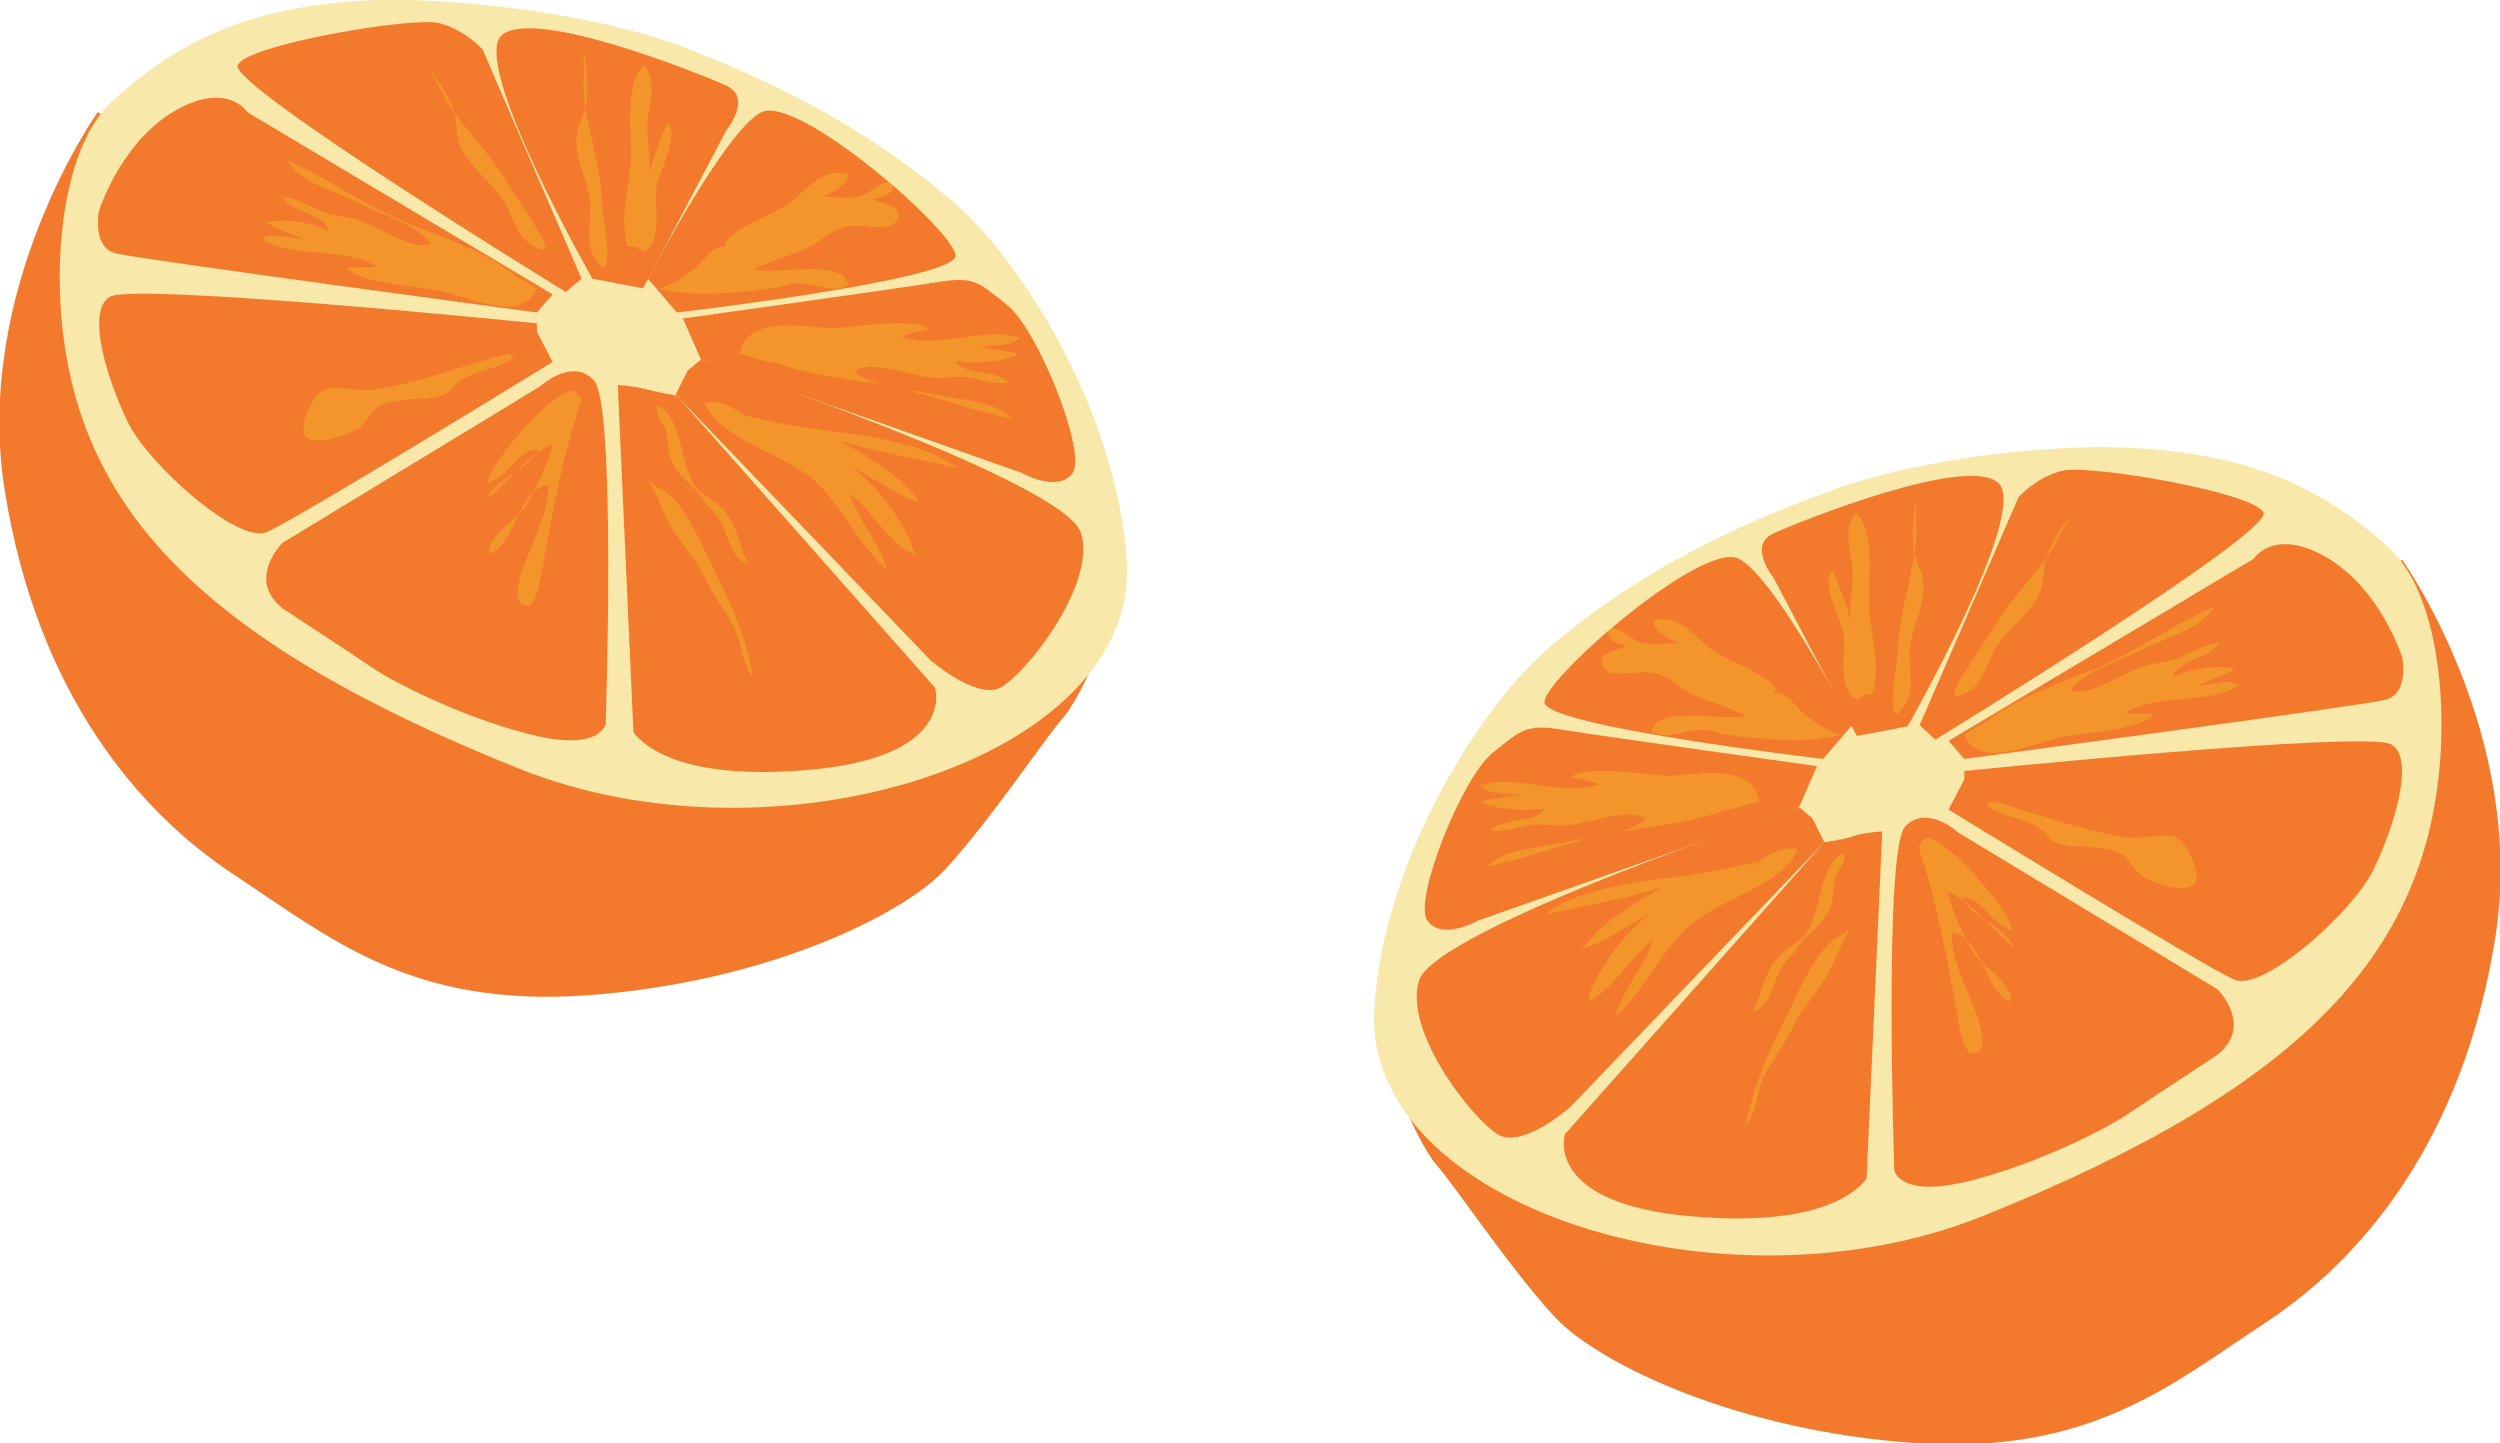 <svg xmlns="http://www.w3.org/2000/svg" version="1.0" viewBox="0 0 207.2 119.6"><switch><g><path fill="#F37A2D" d="M8.1 9.3S-2.3 23.9.4 40.7c2.7 16.8 11.1 26.6 19 31.8 7.9 5.2 14.6 11 29.1 10 14.6-1 26.1-6.5 29.8-10.4 3.7-4 8.3-10.9 9.8-12.6 1.5-1.7 3.7-7.2 3.7-7.2"/><path fill="#F8E9AB" d="M31.2 0C20.9.4 14.9 3.3 9.4 8.3 5.6 11.7 4.7 19.5 5 25c.9 16.4 10.8 27.8 38 38.7 21.4 8.6 51.4-.8 50.4-17.2-.9-12.8-9.1-25.5-14.9-30.2C73 11.7 66.2 7.5 56.1 3.7 49.2 1.2 38.2-.2 31.2 0z"/><path fill="#F8E9AB" d="M51.1 33.3c1.8-2.2 2.7-.4 4.9-.5.2-1.4 1-2.2 2.1-3-1.9-2.8-1.2-4.6-4.8-5.9-2.7-.9-4.1-1.5-6.4.3-1.1.8-2.4 1.8-2.4 3.3 0-.8 1.8 2.9 1.2 2.5 1 .7 2.3-.4 3.5.4 1 .6.8 1.7 1.8 1.9"/><path fill="#F37A2D" d="M56.1 32.8L77.5 57s1.7 5.4-9.4 6.7c-11.1 1.2-14.6-1.7-15.6-3l-1.3-28.8s1.3.1 2.1.3c1.1.3 2.8.6 2.8.6zM50.2 60s-.4 2.2-5.7 1c-5.3-1.2-11.5-4.2-13.7-5.7-2.2-1.5-6.4-4.2-7.4-4.9-3-2.4 0-5.4 0-5.4l21.4-13s2.6-2.4 4.4-.5c1.9 1.8 1 28.5 1 28.5zm-4.4-30S24.5 43.1 22.1 44.1c-2.4 1-9.8-5.6-11.5-9.1-1.7-3.5-3.5-9.2-1.5-10.4 2-1.2 35.4 2.2 35.4 2.2v.7l1.3 2.5zm0-5.6L20.5 9.3s-1.7-2.7-6.2 0c-4.4 2.7-6.1 8.2-6.1 8.2s-.6 3 1.4 3.5 34.9 4.9 34.9 4.9l1.3-1.5zm2.4-1.3L40 4.1s-1.5-1.7-3.7-2.2c-2.2-.5-15.9 1.8-16.6 3.5-.7 1.7 27.2 18.8 27.2 18.8l1.3-1.1zm5.1.8l6.9-13.1s2.2-2.7 0-3.7S44.3.6 41.6 2.9c-2.7 2.3 7.5 20.2 7.5 20.2l4.2.8z"/><path fill="#F37A2D" d="M56.1 25.9s23.1-2.7 23.1-4.7S66.1 7.8 63.1 9.3c-3 1.5-9.4 13.8-9.4 13.8l2.4 2.8zm2 3.9l26.6 9.4s3 1.7 4.2 0c1.2-1.7-2.9-11.9-5.4-13.9-2.5-2-2.8-2.4-5.9-1.9-3.1.5-21 3-21 3l1.5 3.4z"/><path fill="#F37A2D" d="M58.1 29.8s30.3 10.1 31.5 14.4c1.3 4.3-4.7 11.8-6.7 12.8s-5.8-2.3-5.8-2.3L56 32.7l1-2 1.1-.9z"/><path fill="#F7EB24" d="M52 20.4c-.7-2.7.2-4.7.3-7.4.1-2.1-.6-6.1 1.1-7.6 1 1.3.5 2.9.3 4.4-.2 1.6.3 3.2.1 4.8.2-1.4 1-3.1 1.5-4.4 1.1 1-.7 4-.9 5.3-.2 1.6.6 4.5-1.1 5.4-.2-.1-.4-.2-.5-.4M58.7 42c-.8-1.6-2.7-2.4-3.2-4.2-.2-.7-.1-1.4-.3-2.1-.2-.8-1-1.3-.7-2.1 2.2 1 1.8 5.5 3.4 7 1.1 1 2 1.2 2.7 2.6.6 1.1.9 2.5 1.4 3.6-1.5-.6-1.6-2.4-2.3-3.6-.9-1.5-2.3-2.2-3.4-3.4M43.1 23.2c-2.7-2.4-6.7-3.6-10-5-3.2-1.4-6-3.5-9.3-4.9 1 1.8 4.1 2.6 5.9 3.5 1.9 1 4.7 1.7 6 3.4-1.4.7-4.7-1.6-6.1-2-1.1-.3-2.2-.3-3.2-.8-.9-.4-1.9-1-3-1.1.7 1.3 3.5 1.4 3.8 2.8-1.5-.7-3.5-1-5.1-.7.6.6 2.1.9 3 1.4-1 0-2.5-.6-3.4 0 2.7 1.7 6.9.6 9.5 2.3-.7.1-1.6 0-2.4.1 1.1 1.4 6.2 1.5 8.1 2 2.1.5 6.4 2.6 7.6-.3-1-.6-2.1-1.3-3.2-1.6m18.8-2.2c1.1-1.5 4-2.2 5.5-3.4 1.3-1 2.8-3 4.7-2.2-.1.9-1.3 1.4-2.1 1.8.9 0 2 .2 2.9 0 1-.2 1.7-1.2 2.8-1.3.5 1-.7 1.4-1.6 1.5.5.3 3.3.7 1.7 2.1-.6.5-3.1-.1-4 .2-1.4.4-2.3 1.5-3.6 2-1.3.5-2.5.8-3.9 1.5 1.4.6 7.4-1 7.8 1.3-1.1.8-2.7-.1-4-.1-.8-.1-1.2.2-1.7.3-.7.1-1.2.2-2 .3-2.8.2-5.1.5-8-.2.9-.2 2-.9 2.8-1.5 1.1-.8 1.3-1.9 2.8-2m-12 12.7c-1.5 4.5-2.4 9.2-3.2 13.8-.1.6-.5 3.2-1.2 3.3-1.5.1-.7-2.1-.6-2.7.6-1.9 2.5-5.4 2.2-7.3-2.6.4-2.6 5-4.9 5.7 0-1.7 2.4-2.8 3.2-4.1.8-1.5 1.7-3.3 2.1-5-1.9.7-3.8 3.3-5.5 4.6.8-1.8 3.4-2.4 4.3-4.1-1.5-.3-2.5 2.4-4.2 2.7.2-1.6 5.6-8 7.3-7.6m6.8 8c2.3.8 4 5.7 5.1 7.7 1.2 2.4 2.4 5.3 2.8 8-.9-1-.9-2.6-1.4-3.8-.7-1.5-1.7-2.6-2.4-4.1-.7-1.5-1.8-2.7-2.7-4.1-.9-1.3-1.3-3.1-2.2-4.3M36.3 7c1.2 2.8 4 5.2 5.6 7.9.8 1.3 1.7 2.6 2.5 3.9.7 1.1 1.6 2.7-.5 1.4-1.1-.7-1.6-2.8-2.3-3.8-.9-1.3-2.2-2.2-3-3.5-1-1.4-.6-2.3-1-3.7-.3-1.1-1.4-2.7-2.1-3.6m6.6 23.7c-3.7 1-7.3 2.4-11.1 3-1.2.2-3.1-.4-4.1 0-.9.3-2.2 3-1.6 3.8.8 1 3.6-.1 4.4-.6.7-.5 1-1.4 1.8-1.9.5-.3 1.8-.4 2.4-.5.7-.1 1.7 0 2.4-.2 1.1-.3 1-.7 1.8-1.3 1.3-1 3.4-1 4.5-2m19.1 4.8c3 .8 5.3 1.1 8.4 1.5 2.5.3 7.3 1.2 9.2 2.9-3.1-.8-6.7-1.3-9.7-2.3 2.4 1.5 4.9 2.7 6.6 5.1-1.8-.4-3.8-2.1-5.7-2.9 2 1.2 4.9 5.1 5.3 7.3-2.1-.9-3.4-3.6-5.4-5.1.6 2.1 2.5 4 3.1 6.3-2.4-2-3.8-5.6-6.4-7.7-2.4-1.9-7.5-3.2-8.7-6.1 1.6-.4 3.3.9 4.4 2.1M48.4 6c-.3 3 1.1 6.5 1.4 9.6.1 1.6.3 3.1.5 4.6.1 1.3.1 3.1-1.1 1-.7-1.1-.1-3.2-.3-4.5-.2-1.5-.9-3-1.1-4.5-.2-1.7.6-2.3.8-3.7.2-1.1 0-3-.2-4.1m14.4 25c3.2 1.7 7.4 1.9 10.9 2.6 3.5.7 6.7 2 10.2 2.7-1.4-1.5-4.6-1.6-6.5-2-2.1-.5-4.9-.5-6.6-1.9 1.2-1.1 4.9.4 6.4.5 1.2.1 2.2-.2 3.3 0 1 .2 2.1.6 3.1.4-1-1.1-3.7-.5-4.4-1.8 1.6.3 3.7.1 5.2-.5-.7-.4-2.2-.4-3.2-.6 1-.3 2.6 0 3.3-.8-3-1-6.8 1-9.8-.1.7-.3 1.5-.4 2.3-.6-1.4-1.1-6.4-.1-8.3-.1-2.1-.1-6.8-1.1-7.4 2.1 1.1.3 2.3.8 3.5.8" opacity=".25"/><path fill="#F37A2D" d="M199.1 46.4s10.4 14.6 7.7 31.4c-2.7 16.8-11.1 26.6-19 31.8-7.9 5.2-14.6 11-29.1 10-14.6-1-26.1-6.5-29.8-10.4-3.7-4-8.3-10.9-9.8-12.6-1.5-1.7-3.7-7.2-3.7-7.2"/><path fill="#F8E9AB" d="M176.1 37.1c10.3.4 16.3 3.3 21.8 8.2 3.8 3.4 4.7 11.2 4.4 16.8-.9 16.4-10.8 27.8-38 38.7-21.4 8.6-51.4-.8-50.4-17.2.8-12.7 9.1-25.5 14.8-30.2 5.5-4.6 12.3-8.8 22.4-12.5 6.9-2.7 18-4.1 25-3.8z"/><path fill="#F8E9AB" d="M156.1 70.3c-1.8-2.2-2.7-.4-4.9-.5-.2-1.4-1-2.2-2.1-3 1.9-2.8 1.2-4.6 4.8-5.9 2.7-.9 4.1-1.5 6.4.3 1.1.8 2.4 1.8 2.4 3.3 0-.8-1.8 2.9-1.2 2.5-1 .7-2.3-.4-3.5.4-1 .6-.8 1.7-1.8 1.9"/><path fill="#F37A2D" d="M151.2 69.8L129.7 94s-1.7 5.4 9.4 6.7c11.1 1.2 14.6-1.7 15.6-3l1.3-28.8s-1.3.1-2.1.3c-1 .4-2.7.6-2.7.6zM157 97s.4 2.2 5.7 1c5.3-1.2 11.5-4.2 13.7-5.7 2.2-1.5 6.4-4.2 7.4-4.9 3-2.4 0-5.4 0-5.4l-21.5-13s-2.6-2.4-4.4-.5c-1.8 1.9-.9 28.5-.9 28.5zm4.5-29.9s21.3 13.1 23.7 14.1c2.4 1 9.8-5.6 11.5-9.1 1.7-3.5 3.5-9.2 1.5-10.4-2-1.2-35.4 2.2-35.4 2.2v.7l-1.3 2.5zm0-5.7l25.3-15.1s1.7-2.7 6.2 0c4.4 2.7 6.1 8.2 6.1 8.2s.6 3-1.4 3.5-34.9 4.9-34.9 4.9l-1.3-1.5zm-2.4-1.3l8.2-18.9s1.5-1.7 3.7-2.2c2.2-.5 15.9 1.8 16.6 3.5.7 1.7-27.2 18.8-27.2 18.8l-1.3-1.2z"/><path fill="#F37A2D" d="M153.9 61L147 47.9s-2.2-2.7 0-3.7 15.9-6.5 18.6-4.2c2.7 2.3-7.5 20.2-7.5 20.2l-4.2.8z"/><path fill="#F37A2D" d="M151.1 62.9S128 60.2 128 58.2s13.1-13.4 16.1-11.9c3 1.5 9.4 13.8 9.4 13.8l-2.4 2.8zm-2 4l-26.6 9.4s-3 1.7-4.2 0c-1.2-1.7 2.9-11.9 5.4-13.9 2.5-2 2.8-2.4 5.9-1.9 3.1.5 21 3 21 3l-1.5 3.4z"/><path fill="#F37A2D" d="M149.1 66.9S118.8 77 117.6 81.3c-1.3 4.3 4.7 11.8 6.7 12.8s5.8-2.3 5.8-2.3l21.1-22-1-2-1.1-.9z"/><path fill="#F7EB24" d="M155.2 57.5c.7-2.7-.2-4.7-.3-7.4-.1-2.1.6-6.1-1.1-7.6-1 1.3-.5 2.9-.3 4.4.2 1.6-.3 3.2-.1 4.8-.2-1.4-1-3.1-1.5-4.4-1.1 1 .7 4 .9 5.3.2 1.6-.6 4.5 1.1 5.4.2-.1.4-.2.5-.4m-5.8 21.5c.8-1.6 2.7-2.4 3.2-4.2.2-.7.1-1.4.3-2.1.2-.8 1-1.3.7-2.1-2.2 1-1.8 5.5-3.4 7-1.1 1-2 1.2-2.7 2.6-.6 1.1-.9 2.5-1.4 3.6 1.5-.6 1.6-2.4 2.3-3.6.9-1.5 2.3-2.2 3.4-3.4m13.2-16.7c2.7-2.4 6.7-3.6 10-5 3.2-1.4 6-3.5 9.3-4.9-1 1.8-4.1 2.6-5.9 3.5-1.9 1-4.7 1.7-6 3.4 1.4.7 4.7-1.6 6.1-2 1.1-.3 2.2-.3 3.2-.8.9-.4 1.9-1 3-1.1-.7 1.3-3.5 1.4-3.8 2.8 1.5-.7 3.5-1 5.1-.7-.6.6-2.1.9-3 1.4 1 0 2.5-.6 3.4 0-2.7 1.7-6.9.6-9.5 2.3.7.1 1.6 0 2.4.1-1.1 1.4-6.2 1.5-8.1 2-2.1.5-6.4 2.6-7.6-.3 1-.6 2.1-1.3 3.2-1.6m-18.8-2.2c-1.1-1.5-4-2.2-5.5-3.4-1.3-1-2.8-3-4.7-2.2.1.9 1.3 1.4 2.1 1.8-.9 0-2 .2-2.9 0-1-.2-1.7-1.2-2.8-1.3-.5 1 .7 1.4 1.5 1.5-.5.3-3.3.7-1.7 2.1.6.5 3.1-.1 4 .2 1.4.4 2.3 1.5 3.6 2 1.3.5 2.5.8 3.9 1.5-1.4.6-7.4-1-7.8 1.3 1.1.8 2.7-.1 4-.1.8-.1 1.2.2 1.7.3.7.1 1.2.2 2 .3 2.8.2 5.1.5 8-.2-.9-.2-2-.9-2.8-1.5-1.1-.8-1.3-1.9-2.8-2m12 12.8c1.5 4.5 2.4 9.2 3.2 13.8.1.6.5 3.2 1.2 3.3 1.5.1.7-2.1.6-2.7-.6-1.9-2.5-5.4-2.2-7.3 2.6.4 2.6 5 4.9 5.7 0-1.7-2.4-2.8-3.2-4.1-.8-1.5-1.7-3.3-2.1-5 1.9.7 3.8 3.3 5.5 4.6-.8-1.8-3.5-2.4-4.3-4.1 1.5-.3 2.5 2.4 4.2 2.7-.2-1.6-5.6-8-7.3-7.6m-6.8 8c-2.3.8-4 5.7-5.1 7.7-1.2 2.4-2.4 5.3-2.9 8 .9-1 .9-2.6 1.4-3.8.7-1.5 1.7-2.6 2.4-4.1.7-1.5 1.8-2.7 2.7-4.1.9-1.3 1.3-3.1 2.2-4.3M170.9 44c-1.2 2.8-4 5.2-5.6 7.9-.8 1.3-1.7 2.6-2.5 3.9-.7 1.1-1.6 2.7.5 1.4 1.1-.7 1.6-2.8 2.3-3.8.9-1.3 2.2-2.2 3-3.5 1-1.4.6-2.3 1-3.7.3-1.1 1.4-2.7 2.1-3.6m-6.6 23.8c3.7 1 7.3 2.4 11.1 3 1.2.2 3.1-.4 4.1 0 .9.3 2.2 3 1.6 3.8-.8 1-3.6-.1-4.4-.6-.7-.5-1-1.4-1.8-1.9-.5-.3-1.8-.4-2.4-.5-.7-.1-1.7 0-2.4-.2-1.1-.3-1-.7-1.8-1.3-1.3-1-3.4-1-4.5-2m-19 4.7c-3 .8-5.3 1.1-8.4 1.5-2.5.3-7.3 1.2-9.1 2.9 3-.7 6.7-1.3 9.7-2.3-2.4 1.5-4.9 2.7-6.6 5.1 1.8-.4 3.8-2.1 5.7-2.9-2 1.2-4.9 5.1-5.3 7.3 2.1-.9 3.4-3.6 5.4-5.1-.6 2.1-2.5 4-3.1 6.3 2.4-2 3.8-5.6 6.4-7.7 2.4-2 7.5-3.2 8.7-6.1-1.6-.4-3.3.9-4.4 2.1M158.8 43c.3 3-1.1 6.5-1.4 9.6-.1 1.6-.3 3.1-.5 4.6-.1 1.3-.1 3.1 1.1 1 .7-1.1.1-3.2.3-4.5.2-1.5.9-3 1.1-4.5.2-1.7-.6-2.3-.8-3.7-.2-1.1 0-3 .2-4.1m-14.4 25.1c-3.2 1.7-7.4 1.9-10.9 2.6-3.5.6-6.7 2-10.2 2.7 1.4-1.5 4.6-1.6 6.5-2 2.1-.5 4.9-.5 6.6-1.9-1.2-1.1-4.9.4-6.4.5-1.2.1-2.2-.2-3.3 0-1 .2-2.1.6-3.1.4 1-1.1 3.7-.5 4.4-1.8-1.6.3-3.7.1-5.2-.5.7-.4 2.2-.4 3.2-.6-1-.2-2.6 0-3.3-.8 3-1 6.8 1 9.8-.1-.7-.3-1.5-.4-2.3-.6 1.4-1.1 6.4-.1 8.3-.1 2.1-.1 6.8-1.1 7.3 2.1-1.1.3-2.3.8-3.5.8" opacity=".25"/></g></switch></svg>

